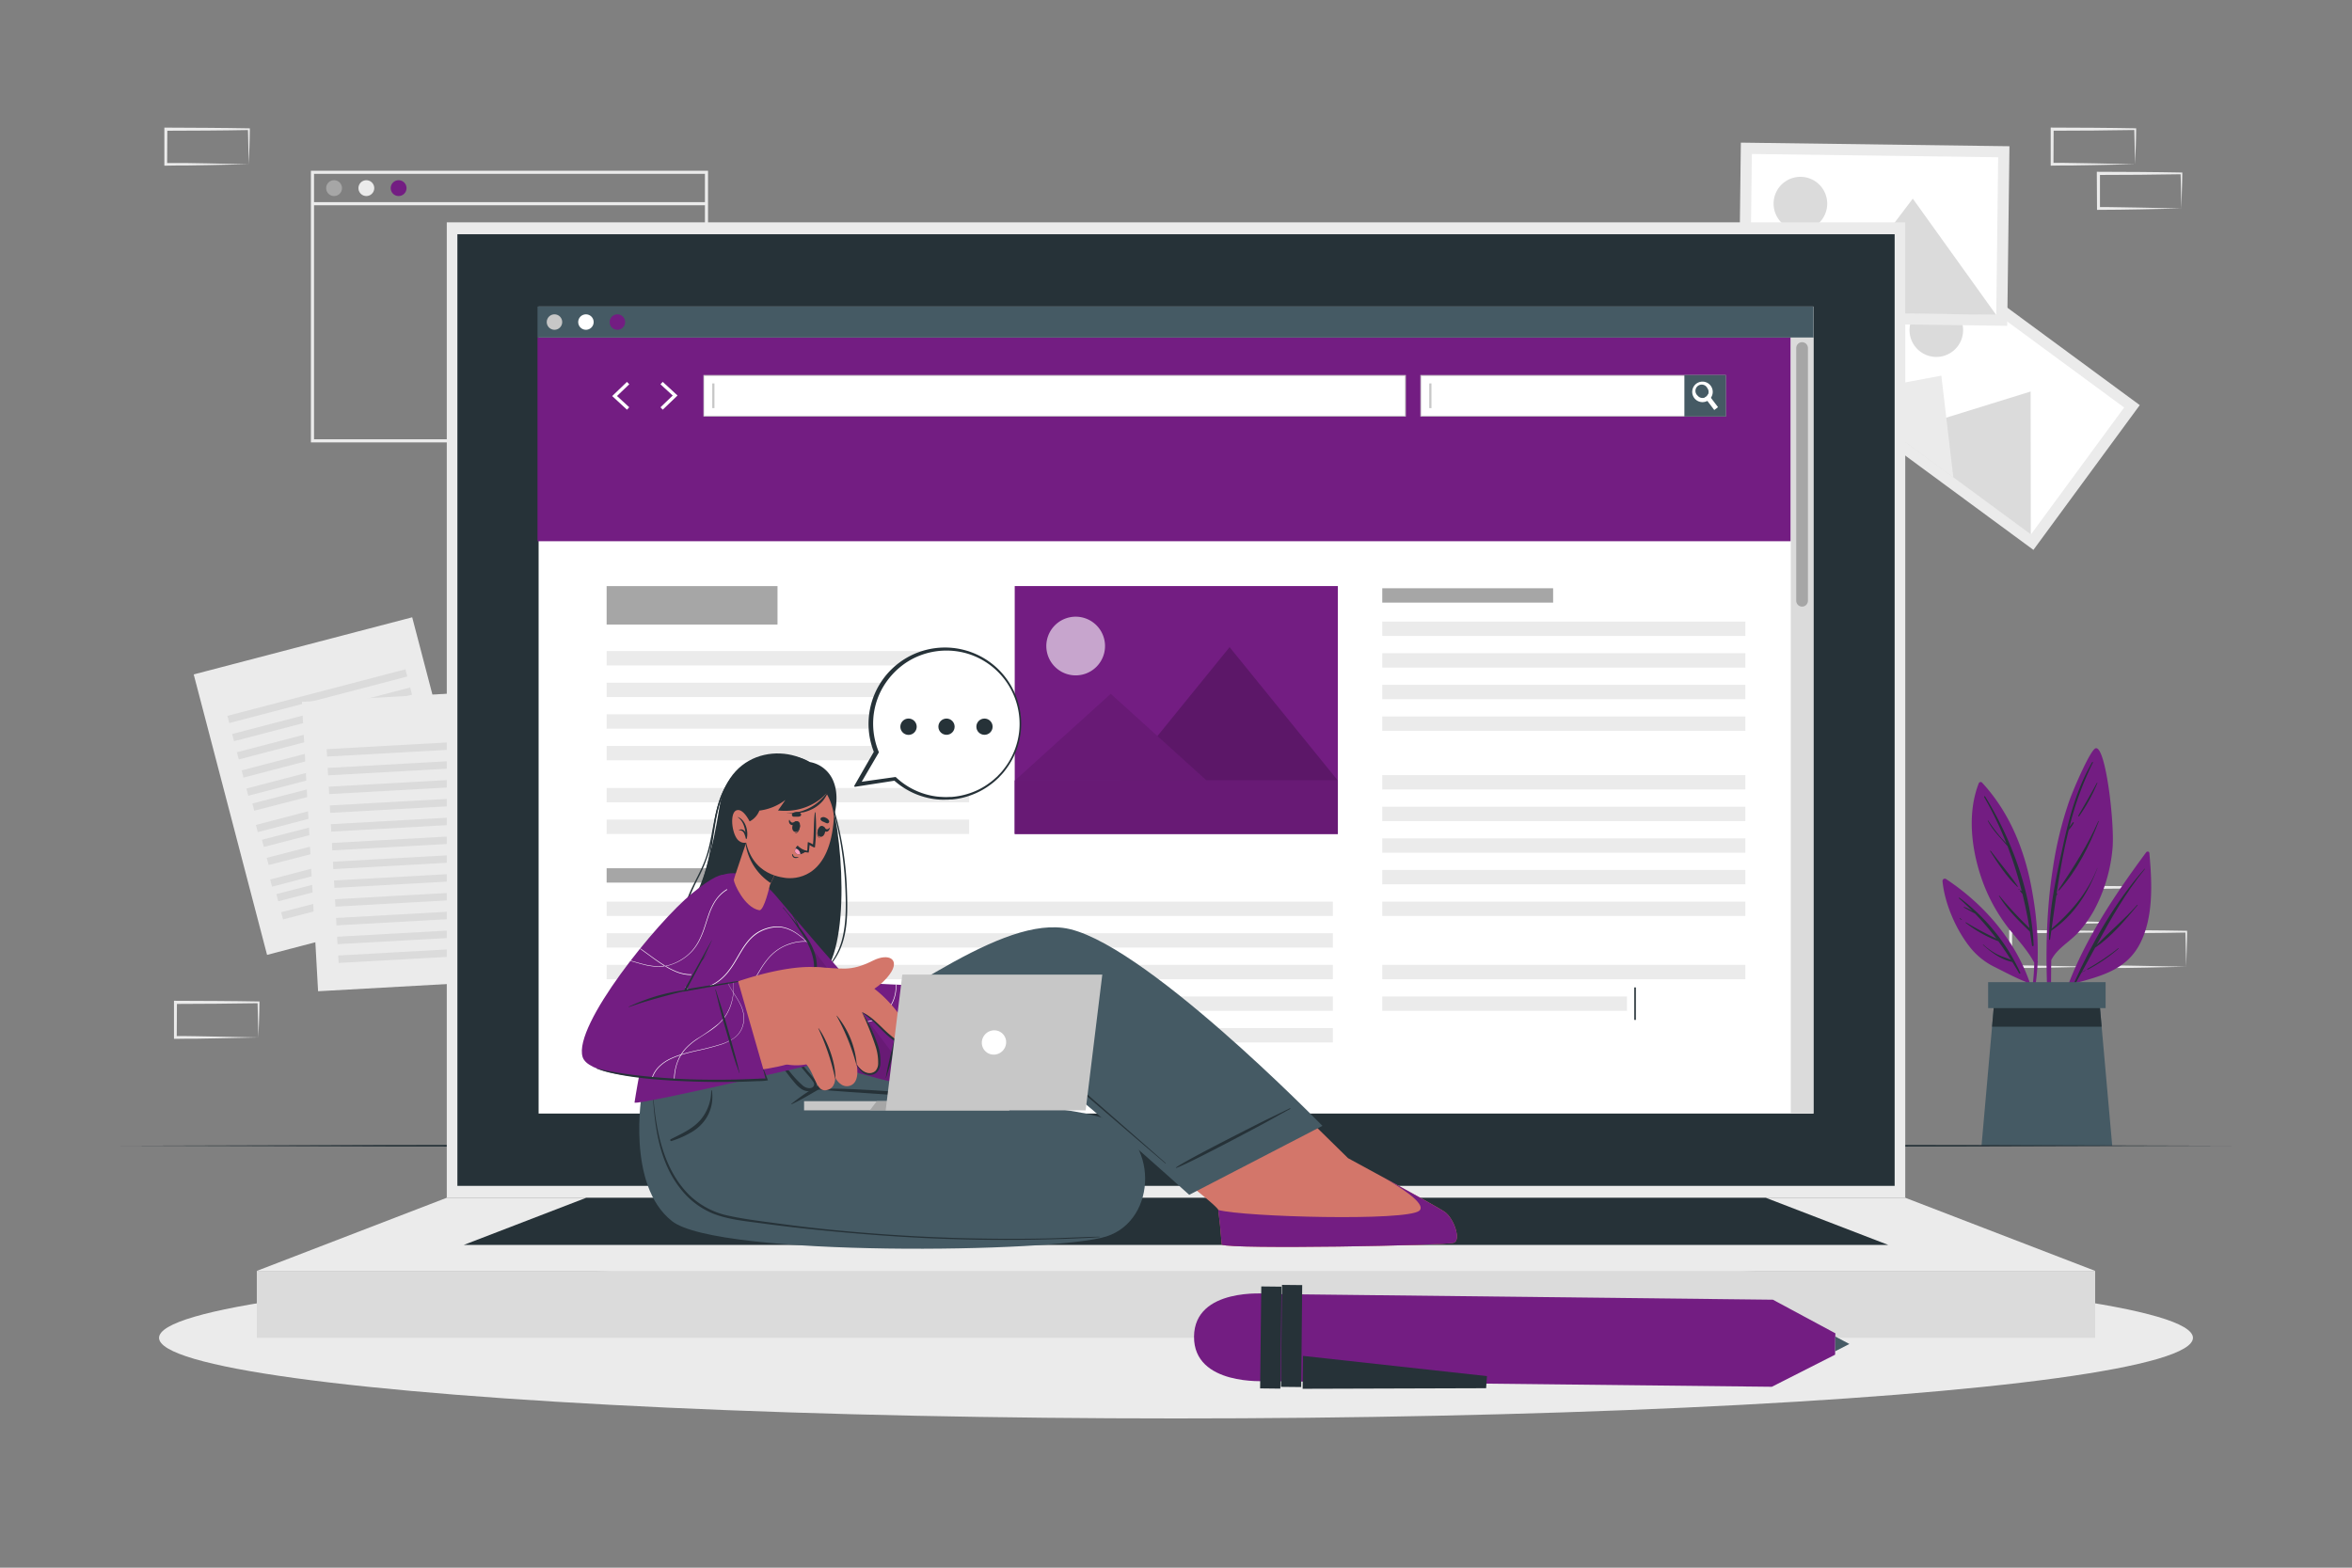 <svg xmlns="http://www.w3.org/2000/svg" viewBox="0 0 750 500"><rect x="0" y="0" width="750" height="500" fill="#808080" stroke="none"/><g id="freepik--background-complete--inject-17"><path d="M225.78,141.09H99.14V54.45H225.78Zm-125.64-1H224.78V55.45H100.14Z" style="fill:#ebebeb"></path><path d="M109.05,60a2.52,2.52,0,1,1-2.52-2.52A2.52,2.52,0,0,1,109.05,60Z" style="fill:#a6a6a6"></path><path d="M119.34,60a2.52,2.52,0,1,1-2.52-2.52A2.52,2.52,0,0,1,119.34,60Z" style="fill:#ebebeb"></path><path d="M129.63,60a2.52,2.52,0,1,1-2.52-2.52A2.52,2.52,0,0,1,129.63,60Z" style="fill:#731D82"></path><rect x="99.64" y="64.47" width="125.64" height="1" style="fill:#ebebeb"></rect><path d="M682.37,294.22l-13.12.28-6.66.11c-2.23.05-4.47,0-6.7.06h-.44v-.45L655.39,283v-.5h.5l13.24.06c4.42,0,8.83.11,13.24.16h.28V283c0,1.9-.08,3.79-.13,5.66Zm0,0-.14-5.65c-.05-1.86-.11-3.7-.13-5.54l.27.28c-4.41.05-8.82.16-13.24.16l-13.24.06.5-.5,0,11.19-.45-.44c2.18,0,4.36,0,6.55.05L669,294Z" style="fill:#ebebeb"></path><path d="M667.6,308.33l-13.12.28-6.67.11c-2.22,0-4.46,0-6.69.06h-.44v-.45l0-11.19v-.5h.5l13.24.07c4.41,0,8.83.11,13.24.16h.28v.27c0,1.9-.08,3.79-.13,5.66Zm0,0-.14-5.65c-.05-1.86-.11-3.7-.13-5.54l.27.28c-4.41.05-8.83.16-13.24.16l-13.24.06.5-.5,0,11.19-.45-.44c2.18,0,4.36,0,6.55.05l6.57.12Z" style="fill:#ebebeb"></path><path d="M697.14,308.33l-13.12.28-6.66.11c-2.23,0-4.47,0-6.7.06h-.44v-.45l-.06-11.19v-.5h.5l13.24.07c4.42,0,8.83.11,13.24.16h.28v.27c0,1.9-.09,3.79-.13,5.66Zm0,0-.14-5.65c0-1.86-.11-3.7-.13-5.54l.27.28c-4.41.05-8.82.16-13.24.16l-13.24.06.5-.5,0,11.19-.45-.44c2.19,0,4.36,0,6.55.05l6.58.12Z" style="fill:#ebebeb"></path><path d="M324.79,161.07l-13.12.28-6.66.11c-2.23,0-4.47,0-6.7,0h-.44v-.45l-.06-11.19v-.5h.5l13.24.06c4.42,0,8.83.11,13.24.16h.28v.27c0,1.9-.09,3.78-.14,5.65Zm0,0-.14-5.66c0-1.86-.11-3.7-.13-5.53l.27.27c-4.41,0-8.82.16-13.24.16l-13.24.07.5-.5-.05,11.19-.45-.45c2.18,0,4.36,0,6.55.06l6.58.11Z" style="fill:#ebebeb"></path><path d="M310,175.18l-13.12.28-6.67.11c-2.22,0-4.46,0-6.69.05h-.44v-.45L283,164v-.5h.5l13.24.06c4.41,0,8.83.11,13.24.16h.28V164c0,1.9-.08,3.78-.13,5.65Zm0,0-.14-5.66c-.05-1.86-.11-3.7-.13-5.53l.27.27c-4.41.05-8.83.16-13.24.16l-13.24.07.5-.5L284,175.18l-.45-.45c2.18,0,4.36,0,6.55.06l6.57.11Z" style="fill:#ebebeb"></path><path d="M339.56,175.18l-13.12.28-6.66.11c-2.23,0-4.46,0-6.7.05h-.44v-.45L312.58,164v-.5h.5l13.24.06c4.42,0,8.83.11,13.24.16h.28V164c0,1.9-.09,3.78-.13,5.65Zm0,0-.14-5.66c0-1.86-.11-3.7-.13-5.53l.27.27c-4.41.05-8.82.16-13.24.16l-13.24.07.5-.5-.05,11.19-.45-.45c2.19,0,4.36,0,6.55.06l6.58.11Z" style="fill:#ebebeb"></path><path d="M82.4,330.89l-13.12.27-6.67.12c-2.22,0-4.46,0-6.69.05h-.44v-.44l0-11.19v-.51h.5l13.24.06c4.41,0,8.83.11,13.24.16h.28v.27c0,1.89-.08,3.78-.13,5.65Zm0,0-.14-5.66c-.05-1.86-.11-3.7-.13-5.53l.27.27c-4.41,0-8.83.16-13.24.16l-13.24.07.5-.5-.06,11.19-.44-.45c2.18,0,4.36,0,6.54.05l6.58.12Z" style="fill:#ebebeb"></path><path d="M547.86,161.06l-13.12.28-6.66.11c-2.23.05-4.47,0-6.7.05h-.44v-.45l-.06-11.19v-.5h.5l13.24.06c4.42,0,8.83.12,13.24.17h.28v.27c0,1.9-.08,3.79-.13,5.65Zm0,0-.14-5.65c-.05-1.87-.11-3.71-.13-5.54l.27.27c-4.41.05-8.82.16-13.24.17l-13.24.06.5-.5,0,11.19-.45-.45c2.18,0,4.36,0,6.55.06l6.58.11Z" style="fill:#ebebeb"></path><path d="M680.84,52.38l-13.12.28-6.67.11c-2.22,0-4.46,0-6.69.06h-.44v-.45l0-11.19v-.5h.5l13.24.06c4.41,0,8.83.12,13.24.17h.28v.27c0,1.9-.08,3.79-.13,5.65Zm0,0-.14-5.65c-.05-1.87-.11-3.71-.13-5.54l.27.27c-4.41,0-8.83.16-13.24.17l-13.24.06.5-.5-.05,11.19-.45-.45c2.18,0,4.36,0,6.55.06l6.57.11Z" style="fill:#ebebeb"></path><path d="M695.61,66.49l-13.12.28-6.66.11c-2.23.05-4.47,0-6.7.05h-.44v-.45l-.06-11.19v-.5h.5l13.24.06c4.42,0,8.83.12,13.24.17h.28v.27c0,1.9-.09,3.79-.14,5.65Zm0,0-.14-5.65c0-1.87-.11-3.71-.13-5.54l.27.27c-4.41,0-8.82.16-13.24.17l-13.24.06.5-.5,0,11.19-.45-.45c2.18,0,4.36,0,6.55.06l6.58.11Z" style="fill:#ebebeb"></path><path d="M79.34,52.39l-13.13.28-6.66.11c-2.22,0-4.46,0-6.69.06h-.45v-.45l0-11.19v-.5h.51l13.24.07c4.41,0,8.82.11,13.24.16h.27v.27c0,1.9-.09,3.79-.13,5.66Zm0,0-.15-5.65c0-1.87-.11-3.71-.13-5.54l.28.27c-4.42.06-8.83.16-13.24.17l-13.24.06.5-.5L53.3,52.39,52.86,52c2.18,0,4.35,0,6.54,0l6.58.11Z" style="fill:#ebebeb"></path><polygon points="154.84 286.32 85.16 304.55 61.77 215.1 113.5 201.57 131.44 196.88 135.9 213.92 154.84 286.32" style="fill:#ebebeb"></polygon><rect x="71.83" y="220.87" width="58.67" height="2.37" transform="translate(255.23 411.29) rotate(165.35)" style="fill:#dbdbdb"></rect><rect x="73.35" y="226.67" width="58.67" height="2.37" transform="translate(259.68 422.31) rotate(165.35)" style="fill:#dbdbdb"></rect><rect x="74.87" y="232.46" width="58.67" height="2.37" transform="translate(264.13 433.34) rotate(165.35)" style="fill:#dbdbdb"></rect><rect x="76.38" y="238.26" width="58.67" height="2.37" transform="translate(268.57 444.36) rotate(165.35)" style="fill:#dbdbdb"></rect><rect x="77.9" y="244.06" width="58.67" height="2.37" transform="translate(273.02 455.38) rotate(165.35)" style="fill:#dbdbdb"></rect><rect x="79.41" y="249.86" width="58.67" height="2.37" transform="matrix(-0.97, 0.25, -0.25, -0.97, 277.47, 466.41)" style="fill:#dbdbdb"></rect><rect x="80.93" y="255.65" width="58.67" height="2.37" transform="translate(281.92 477.43) rotate(165.35)" style="fill:#dbdbdb"></rect><rect x="82.45" y="261.45" width="58.67" height="2.37" transform="matrix(-0.97, 0.25, -0.25, -0.97, 286.37, 488.45)" style="fill:#dbdbdb"></rect><rect x="83.96" y="267.25" width="58.67" height="2.37" transform="matrix(-0.97, 0.25, -0.25, -0.97, 290.82, 499.47)" style="fill:#dbdbdb"></rect><rect x="85.48" y="273.04" width="58.67" height="2.37" transform="translate(295.27 510.5) rotate(165.35)" style="fill:#dbdbdb"></rect><rect x="86.99" y="278.84" width="58.67" height="2.37" transform="matrix(-0.97, 0.25, -0.25, -0.97, 299.72, 521.52)" style="fill:#dbdbdb"></rect><rect x="88.51" y="284.64" width="58.67" height="2.37" transform="matrix(-0.97, 0.25, -0.25, -0.97, 304.17, 532.54)" style="fill:#dbdbdb"></rect><polygon points="173.34 312.13 101.43 316.15 96.27 223.84 149.66 220.86 169.16 237.41 173.34 312.13" style="fill:#ebebeb"></polygon><polygon points="149.66 220.86 169.16 237.41 150.64 238.45 149.66 220.86" style="fill:#dbdbdb"></polygon><rect x="104.18" y="237.82" width="40.04" height="2.37" transform="translate(261.57 470.7) rotate(176.8)" style="fill:#dbdbdb"></rect><rect x="104.52" y="243.8" width="40.04" height="2.37" transform="translate(262.57 482.64) rotate(176.8)" style="fill:#dbdbdb"></rect><rect x="104.85" y="249.79" width="40.04" height="2.37" transform="translate(263.57 494.58) rotate(176.8)" style="fill:#dbdbdb"></rect><rect x="105.17" y="255.25" width="58.67" height="2.37" transform="translate(283.13 504.96) rotate(176.8)" style="fill:#dbdbdb"></rect><rect x="105.51" y="261.23" width="58.67" height="2.37" transform="translate(284.14 516.89) rotate(176.8)" style="fill:#dbdbdb"></rect><rect x="105.84" y="267.21" width="58.67" height="2.37" transform="translate(285.14 528.83) rotate(176.8)" style="fill:#dbdbdb"></rect><rect x="106.18" y="273.2" width="58.67" height="2.37" transform="translate(286.14 540.77) rotate(176.8)" style="fill:#dbdbdb"></rect><rect x="106.51" y="279.18" width="58.67" height="2.37" transform="translate(287.14 552.71) rotate(176.8)" style="fill:#dbdbdb"></rect><rect x="106.85" y="285.16" width="58.67" height="2.37" transform="translate(288.15 564.64) rotate(176.8)" style="fill:#dbdbdb"></rect><rect x="107.18" y="291.15" width="58.67" height="2.37" transform="translate(289.15 576.58) rotate(176.8)" style="fill:#dbdbdb"></rect><rect x="107.52" y="297.13" width="58.67" height="2.37" transform="translate(290.15 588.52) rotate(176.8)" style="fill:#dbdbdb"></rect><rect x="107.85" y="303.11" width="58.67" height="2.37" transform="translate(291.16 600.46) rotate(176.8)" style="fill:#dbdbdb"></rect><polygon points="579.43 124.61 648.41 175.38 682.32 129.21 613.34 78.44 579.43 124.61" style="fill:#ebebeb"></polygon><polygon points="584.4 123.84 647.66 170.4 677.34 129.97 614.08 83.42 584.4 123.84" style="fill:#fff"></polygon><path d="M610.57,100.24a8.54,8.54,0,1,0,11.94-1.82A8.55,8.55,0,0,0,610.57,100.24Z" style="fill:#dbdbdb"></path><polygon points="604 138.36 647.57 170.44 647.52 124.87 604 138.36" style="fill:#dbdbdb"></polygon><polygon points="586.91 125.81 622.88 152.28 619.05 119.81 586.91 125.81" style="fill:#ebebeb"></polygon><polygon points="554.42 102.77 640.06 103.92 640.77 46.64 555.12 45.49 554.42 102.77" style="fill:#ebebeb"></polygon><polygon points="558.02 99.25 636.56 100.31 637.17 50.16 558.63 49.11 558.02 99.25" style="fill:#fff"></polygon><path d="M565.56,64.84a8.55,8.55,0,1,0,8.66-8.44A8.55,8.55,0,0,0,565.56,64.84Z" style="fill:#dbdbdb"></path><polygon points="582.4 99.66 636.5 100.39 609.95 63.36 582.4 99.66" style="fill:#dbdbdb"></polygon><polygon points="561.2 99.39 605.86 99.99 583.85 75.82 561.2 99.39" style="fill:#ebebeb"></polygon></g><g id="freepik--Plant--inject-17"><path d="M684.38,271.82C671.59,289.15,658.25,309.26,655,331c0,.33.49.44.56.11a130.3,130.3,0,0,1,5.66-17.39c8.41-2.32,16.67-4.22,21.08-12.57,4.51-8.58,3.94-19.77,3.08-29.12C685.32,271.51,684.64,271.49,684.38,271.82Z" style="fill:#731D82"></path><path d="M661.35,313.53c5.74-12.89,13.12-25.84,22.5-36.45.06-.07.16,0,.1.1-6.14,7.56-10.8,15.78-15.36,24.15,4.24-4.3,8.88-8.15,12.89-12.71.08-.09.21,0,.13.13-4,4.78-8.33,10-13.52,13.51-1.4,2.57-2.8,5.15-4.22,7.72.34-.19.7-.36,1.06-.54.07,0,.12.06.06.09-.4.2-.79.41-1.2.59-.67,1.22-1.34,2.44-2,3.65C661.6,314,661.23,313.81,661.35,313.53Z" style="fill:#263238"></path><path d="M665.62,309a74.21,74.21,0,0,0,9.82-6.55c.09-.07.21,0,.12.12a52.34,52.34,0,0,1-9.8,6.68A.14.14,0,0,1,665.62,309Z" style="fill:#263238"></path><path d="M653.52,327.75a.24.24,0,0,0,.47,0c.06-7.15,0-14.34.11-21.53,1.83-3.7,5.77-5.75,8.5-8.71a38,38,0,0,0,5.11-7.11,51.16,51.16,0,0,0,5.92-19.74c.75-7.65-2.15-32.91-5.38-32-1.67.45-7.09,13-8.52,17.1a118.76,118.76,0,0,0-5.09,21C652,293.52,652.24,310.81,653.52,327.75Z" style="fill:#731D82"></path><path d="M653.47,296.89l0,0c.39-9.06,2.43-18.2,4.34-27,2.06-9.46,4.46-18.37,9.33-26.81a.14.14,0,0,1,.24.14,99.52,99.52,0,0,0-7.49,20.58c.32-.51.72-1,1.06-1.48.13-.19.45,0,.31.19a12.86,12.86,0,0,1-1.52,2.15s0,0-.06,0c-1.68,6.76-2.88,13.67-3.91,20.57.08-.08.15-.18.23-.26s.14,0,.11.08c-.13.23-.28.45-.41.68-.52,3.5-1,7-1.49,10.46,6.24-5.33,11.56-11.61,14.57-19.35,0,0,.07,0,.05,0-2.94,8-7.58,15.16-14.72,20l-.39,2.8c0,.19-.34.14-.33,0,0-.83,0-1.66.07-2.48A.19.19,0,0,1,653.47,296.89Z" style="fill:#263238"></path><path d="M656.4,283.77c4.77-7.11,9.22-14,12.71-21.88,0-.09.19,0,.15.06-2.94,7.81-7,15.73-12.62,22C656.53,284.08,656.31,283.91,656.4,283.77Z" style="fill:#263238"></path><path d="M662.74,260.13c2-3.49,4-6.89,5.91-10.45.05-.1.19,0,.15.08A54.24,54.24,0,0,1,663,260.31C662.91,260.49,662.62,260.33,662.74,260.13Z" style="fill:#263238"></path><path d="M662,261.65a0,0,0,0,1,0,.06A0,0,0,1,1,662,261.65Z" style="fill:#263238"></path><path d="M648.68,307.06a73.4,73.4,0,0,1-1.68,14.1c.08.51.15,1,.23,1.54A67.59,67.59,0,0,0,649.75,307a.5.5,0,0,0,0-.49h0a104.34,104.34,0,0,0-1.58-21.3C646,272,641.13,259.42,632,249.57a.65.65,0,0,0-1,.21c-3.7,9.41-2.41,20.63.74,30A54.54,54.54,0,0,0,639,294.06C642.11,298.49,646.12,302.23,648.68,307.06Z" style="fill:#731D82"></path><path d="M633,254c8.7,14.11,14.74,30.83,15.48,47.5,0,.29-.48.37-.52.07-.21-1.5-.44-3-.68-4.46h0c-3.6-3.44-7.29-7.07-9.86-11.38a.08.08,0,0,1,.12-.09A121.17,121.17,0,0,0,647.15,296q-.93-5.52-2.23-10.88c-.24-.27-.46-.54-.69-.81s.1-.43.26-.26l.21.23a127.61,127.61,0,0,0-4.55-14.42c-2.21-2.64-4.68-4.92-6.3-8.1a.07.07,0,0,1,.12-.07,65.2,65.2,0,0,0,4,5.33c.58.68,1.23,1.3,1.83,2a109.89,109.89,0,0,0-7.11-14.83A.19.19,0,0,1,633,254Z" style="fill:#263238"></path><path d="M634.8,271.37c2.81,3.78,6,7.39,8.62,11.3.08.11-.08.23-.18.14-3.35-3.15-6.19-7.45-8.63-11.33C634.54,271.36,634.72,271.26,634.8,271.37Z" style="fill:#263238"></path><path d="M643.82,283.54l.12.12c.08.09-.05.22-.13.13l-.12-.12A.09.09,0,0,1,643.82,283.54Z" style="fill:#263238"></path><path d="M619.43,281.09c.69,7.26,4.51,15.93,9.17,21.52a22.78,22.78,0,0,0,7.44,5.8c3.22,1.6,6.59,3.43,9.92,4.74a65.48,65.48,0,0,1,3.52,12.48c.11-.36.21-.74.32-1.1-2.14-18.38-14-34.08-29.24-44.16A.73.73,0,0,0,619.43,281.09Z" style="fill:#731D82"></path><path d="M624.68,286.52c-.11-.1,0-.29.16-.2a62.21,62.21,0,0,1,19.38,23.88c.11.25-.24.47-.38.22-.71-1.24-1.43-2.44-2.16-3.62h0c-3.47-.66-6.76-3.1-9.34-5.42-.07-.06,0-.16.1-.1a21.35,21.35,0,0,0,4.4,3.08c1.41.72,2.93,1.17,4.41,1.75-1.29-2-2.63-4-4-5.9a40.54,40.54,0,0,1-10.43-5.86c-.1-.08,0-.24.1-.17a105,105,0,0,0,9.69,5.18,85.81,85.81,0,0,0-6.84-8c-1.18-.62-2.38-1.25-3.52-1.92a.09.09,0,0,1,.07-.17,12.71,12.71,0,0,1,2.7,1.32C627.61,289.22,626.2,287.85,624.68,286.52Z" style="fill:#263238"></path><path d="M625,292.86a6.27,6.27,0,0,1,.59.42c.06.05,0,.12-.07.1a4,4,0,0,1-.61-.35C624.8,293,624.9,292.8,625,292.86Z" style="fill:#263238"></path><polygon points="673.54 365.43 631.86 365.43 635.22 327.47 635.96 319.1 669.43 319.1 670.17 327.47 673.54 365.43" style="fill:#455a64"></polygon><polygon points="670.17 327.47 635.22 327.47 635.96 319.1 669.43 319.1 670.17 327.47" style="fill:#263238"></polygon><rect x="633.97" y="313.25" width="37.46" height="8.28" style="fill:#455a64"></rect></g><g id="freepik--Floor--inject-17"><polygon points="38.31 365.43 122.49 365.18 206.66 365.1 375 364.93 543.34 365.1 627.51 365.18 711.68 365.43 627.51 365.67 543.34 365.76 375 365.93 206.66 365.76 122.49 365.67 38.31 365.43" style="fill:#263238"></polygon></g><g id="freepik--Shadow--inject-17"><ellipse cx="375" cy="426.69" rx="324.28" ry="25.71" style="fill:#ebebeb"></ellipse></g><g id="freepik--Device--inject-17"><rect x="142.47" y="70.91" width="465.07" height="311.1" style="fill:#ebebeb"></rect><rect x="145.85" y="74.71" width="458.31" height="303.51" style="fill:#263238"></rect><rect x="81.89" y="405.34" width="586.21" height="21.35" style="fill:#dbdbdb"></rect><polygon points="81.89 405.34 142.47 382.01 607.53 382.01 668.11 405.34 81.89 405.34" style="fill:#ebebeb"></polygon><polygon points="147.88 397.06 186.96 382.01 563.04 382.01 602.13 397.06 147.88 397.06" style="fill:#263238"></polygon><rect x="171.75" y="97.77" width="406.51" height="257.39" style="fill:#fff"></rect><rect x="171.4" y="107.67" width="399.64" height="64.95" style="fill:#731D82"></rect><rect x="171.4" y="97.77" width="406.85" height="9.9" style="fill:#455a64"></rect><path d="M179.27,102.72a2.46,2.46,0,1,1-2.45-2.46A2.45,2.45,0,0,1,179.27,102.72Z" style="fill:#c7c7c7"></path><path d="M189.3,102.72a2.46,2.46,0,1,1-2.45-2.46A2.45,2.45,0,0,1,189.3,102.72Z" style="fill:#fff"></path><path d="M199.33,102.72a2.46,2.46,0,1,1-2.45-2.46A2.45,2.45,0,0,1,199.33,102.72Z" style="fill:#731D82"></path><rect x="571.04" y="107.67" width="7.22" height="247.48" style="fill:#dbdbdb"></rect><path d="M574.64,193.47h0a1.86,1.86,0,0,1-1.86-1.86V111a1.86,1.86,0,0,1,1.86-1.86h0a1.87,1.87,0,0,1,1.87,1.86v80.63A1.87,1.87,0,0,1,574.64,193.47Z" style="fill:#a6a6a6"></path><rect x="453.05" y="119.75" width="97.16" height="12.97" style="fill:#fff"></rect><path d="M550.34,132.85H452.92V119.61h97.42Zm-97.16-.27h96.9v-12.7h-96.9Z" style="fill:#c7c7c7"></path><rect x="537.11" y="119.61" width="13.24" height="13.24" style="fill:#455a64"></rect><path d="M547.84,129.86l-1.2.91-2.22-2.93-.81-1.07a1.75,1.75,0,0,0,.46-.26,2.07,2.07,0,0,0,.62-.8l.86,1.14Z" style="fill:#fff"></path><path d="M545.48,123a3.27,3.27,0,1,0-1.06,4.87,2.66,2.66,0,0,0,.45-.29,3.21,3.21,0,0,0,.68-.7A3.27,3.27,0,0,0,545.48,123Zm-1.41,3.54a1.75,1.75,0,0,1-.46.26,2,2,0,0,1-2.28-.62,2,2,0,1,1,3.11-2.38,2,2,0,0,1,.25,1.94A2.07,2.07,0,0,1,544.07,126.51Z" style="fill:#fff"></path><rect x="455.76" y="122.29" width="0.7" height="7.87" style="fill:#c7c7c7"></rect><rect x="224.41" y="119.75" width="223.77" height="12.97" style="fill:#fff"></rect><path d="M448.31,132.85h-224V119.61h224Zm-223.77-.27H448v-12.7H224.54Z" style="fill:#c7c7c7"></path><rect x="227.12" y="122.29" width="0.7" height="7.87" style="fill:#c7c7c7"></rect><polygon points="199.93 130.67 195.21 126.32 199.92 121.8 200.66 122.56 196.75 126.3 200.65 129.89 199.93 130.67" style="fill:#fff"></polygon><polygon points="211.33 121.79 216.05 126.14 211.34 130.66 210.61 129.9 214.51 126.15 210.61 122.57 211.33 121.79" style="fill:#fff"></polygon><rect x="323.57" y="186.93" width="103.04" height="79.06" transform="translate(750.18 452.91) rotate(180)" style="fill:#731D82"></rect><path d="M333.83,204.22a9.36,9.36,0,1,0,7.34-7.35A9.36,9.36,0,0,0,333.83,204.22Z" style="fill:#fff;opacity:0.6"></path><polygon points="357.56 248.95 426.61 248.95 392.09 206.4 357.56 248.95" style="fill:#731D82"></polygon><polygon points="357.56 248.95 426.61 248.95 392.09 206.4 357.56 248.95" style="opacity:0.2"></polygon><polygon points="323.57 248.99 384.8 248.99 354.19 221.28 323.57 248.99" style="fill:#731D82"></polygon><polygon points="323.57 248.99 384.8 248.99 354.19 221.28 323.57 248.99" style="opacity:0.1"></polygon><rect x="323.57" y="248.95" width="103.04" height="17.03" style="fill:#731D82"></rect><rect x="323.57" y="248.95" width="103.04" height="17.03" style="opacity:0.1"></rect><rect x="193.44" y="276.92" width="54.49" height="4.58" style="fill:#a6a6a6"></rect><rect x="193.44" y="287.56" width="231.58" height="4.58" style="fill:#ebebeb"></rect><rect x="193.44" y="297.64" width="231.58" height="4.58" style="fill:#ebebeb"></rect><rect x="193.44" y="307.73" width="231.58" height="4.58" style="fill:#ebebeb"></rect><rect x="193.44" y="317.82" width="231.58" height="4.58" style="fill:#ebebeb"></rect><rect x="193.44" y="327.9" width="231.58" height="4.58" style="fill:#ebebeb"></rect><rect x="440.77" y="187.62" width="54.49" height="4.58" style="fill:#a6a6a6"></rect><rect x="440.77" y="198.25" width="115.79" height="4.58" style="fill:#ebebeb"></rect><rect x="440.77" y="208.34" width="115.79" height="4.58" style="fill:#ebebeb"></rect><rect x="440.77" y="218.42" width="115.79" height="4.58" style="fill:#ebebeb"></rect><rect x="440.77" y="228.51" width="115.79" height="4.58" style="fill:#ebebeb"></rect><rect x="440.77" y="247.21" width="115.79" height="4.58" style="fill:#ebebeb"></rect><rect x="440.77" y="257.3" width="115.79" height="4.58" style="fill:#ebebeb"></rect><rect x="440.77" y="267.39" width="115.79" height="4.58" style="fill:#ebebeb"></rect><rect x="440.77" y="277.47" width="115.79" height="4.58" style="fill:#ebebeb"></rect><rect x="440.77" y="287.56" width="115.79" height="4.58" style="fill:#ebebeb"></rect><rect x="440.77" y="307.73" width="115.79" height="4.58" style="fill:#ebebeb"></rect><rect x="440.77" y="317.82" width="78.04" height="4.58" style="fill:#ebebeb"></rect><rect x="521.14" y="314.93" width="0.5" height="10.36" style="fill:#263238"></rect><rect x="193.44" y="186.93" width="54.49" height="12.26" style="fill:#a6a6a6"></rect><rect x="193.44" y="207.65" width="115.61" height="4.58" style="fill:#ebebeb"></rect><rect x="193.44" y="217.74" width="115.61" height="4.58" style="fill:#ebebeb"></rect><rect x="193.44" y="227.82" width="115.61" height="4.58" style="fill:#ebebeb"></rect><rect x="193.44" y="237.91" width="115.61" height="4.58" style="fill:#ebebeb"></rect><rect x="193.44" y="251.32" width="115.61" height="4.58" style="fill:#ebebeb"></rect><rect x="193.44" y="261.41" width="115.61" height="4.58" style="fill:#ebebeb"></rect></g><g id="freepik--Pen--inject-17"><path d="M403.61,440.47s-23,1.61-22.86-14.18,23.17-13.67,23.17-13.67Z" style="fill:#731D82"></path><path d="M585.26,425.15l-.08,6.91L565,442.3v0l0,0-91-1-58.58-.66-6.45-.07h-.68l-4.78,0h-.82l.32-27.86h.92l4.67.05h.68l6.45.07,149.61,1.7v0h0l19.89,10.7Z" style="fill:#731D82"></path><polygon points="589.72 428.65 585.2 430.98 585.19 430.98 585.25 426.28 587.96 427.71 589.72 428.65" style="fill:#455a64"></polygon><rect x="388.95" y="423.34" width="32.52" height="6.45" transform="translate(-25.9 826.94) rotate(-89.35)" style="fill:#263238"></rect><rect x="396.08" y="423.42" width="32.52" height="6.45" transform="matrix(0.01, -1, 1, 0.01, -18.91, 834.17)" style="fill:#263238"></rect><polygon points="415.38 442.94 415.5 432.45 474.16 438.9 473.89 442.76 415.38 442.94" style="fill:#263238"></polygon></g><g id="freepik--Character--inject-17"><path d="M261.64,246.25c5.67,6.88,10.17,45.89,3,61.12s-38,18.45-44.65-1.15c-3.49-10.2,5.3-21.6,9.39-48.61C232.41,237.48,253.71,236.65,261.64,246.25Z" style="fill:#263238"></path><path d="M258.2,313a21.31,21.31,0,0,0,10.18-12.85c1.63-5.86,1.4-12.36,1.11-18.38a112.11,112.11,0,0,0-7.75-35.3s.05-.08.07,0a103.93,103.93,0,0,1,8.26,37.34c.21,6.09.37,12.86-2,18.59a21.5,21.5,0,0,1-9.83,10.73C258.2,313.13,258.14,313,258.2,313Z" style="fill:#263238"></path><path d="M220.42,283.62c1.74-3.7,3.81-7.23,5-11.16s1.7-7.75,2.51-11.64c1.23-6,3.35-12,8.38-15.83,0,0,0,0,0,0-5.13,4.1-6.91,10.52-8.11,16.7-.66,3.38-1.17,6.8-2.12,10.11a50.6,50.6,0,0,1-3.6,8.6c-3.33,6.62-5.93,13.44-4.41,21a19.82,19.82,0,0,0,11.16,14.23c.18.08.05.4-.13.33a19.65,19.65,0,0,1-10.88-12.24C216.11,297,217.47,289.89,220.42,283.62Z" style="fill:#263238"></path><path d="M222.63,283.93a51.74,51.74,0,0,0,3.46-10.85c.67-3.57,1-7.18,1.62-10.76,1-6.12,2.92-12.41,7.77-16.69.06,0,.15,0,.09.09-4.57,4.51-6.44,10.58-7.44,16.71-1.08,6.61-1.62,13.13-4.13,19.42-2.44,6.11-5.84,12.25-5.5,19s4.83,11.76,10.33,15.18a.12.12,0,0,1-.12.2c-4.86-2.79-9.09-7.22-10.32-12.74C216.88,296.7,220,290.06,222.63,283.93Z" style="fill:#263238"></path><path d="M463.61,396.35c-2.37.91-71.21,2.17-73.91.63-.29-.18-.21-3.22-1.22-11.08-.05-.37-1.62-1.83-4.08-3.89-9.2-7.71-30.84-24-30.84-24l34.36-29.85,33.29,32.73,8.66,8.5s28.13,15.19,30.92,17.2S466,395.44,463.61,396.35Z" style="fill:#d3766a"></path><path d="M463.61,396.35c-2.36.92-71.22,2.16-73.91.63-.3-.18-.21-3.22-1.22-11.07,8.45,2.25,60.16,3.63,64.11.23,2.64-2.27-7.54-8.39-11.71-10.74,8.22,4.48,18.3,10.05,19.91,11.21C463.55,388.62,466,395.44,463.61,396.35Z" style="fill:#731D82"></path><path d="M421.69,359.08l-42.47,22s-44.24-40-48.3-40.35S267.35,380.83,237.38,381c-31,.13-32.61-32.39-32.61-32.39l45.28-10.4c32.63-16.08,66.63-45,88.86-42.28C363.06,298.82,421.69,359.08,421.69,359.08Z" style="fill:#455a64"></path><path d="M411.31,353.47c-7.16,3.55-5.15,2.44-12.29,6.06-3.49,1.77-21,10.63-24,12.82a.08.08,0,0,0,.07.14c3.51-1.18,20.88-10.41,24.34-12.25,7.06-3.75,5-2.75,12-6.57A.11.11,0,0,0,411.31,353.47Z" style="fill:#263238"></path><path d="M371.7,370.94c-8.31-7.32-35.51-31.15-36.61-32a15,15,0,0,0-2.84-2.12,3,3,0,0,0-2.62.21c-1.25.58-2.49,1.23-3.73,1.84l-7.36,3.59c-9.52,4.64-19,9.41-28.57,13.9-9.22,4.32-15.8,8.38-25.43,11.71a145.06,145.06,0,0,1-29.54,7c-1.24.15-2.49.28-3.73.4a.07.07,0,0,0,0,.14,118.56,118.56,0,0,0,29.08-5.41c9.54-2.93,16-6.74,25.07-10.91,9.39-4.32,18.65-8.94,27.9-13.54,4.89-2.43,9.77-4.88,14.67-7.28,1.11-.55,2.69-1.73,4-1.14a6.42,6.42,0,0,1,1.46,1.08l1.63,1.35c2.11,1.75,35.45,30.47,36.54,31.3C371.67,371.12,371.78,371,371.7,370.94Z" style="fill:#263238"></path><path d="M204.69,348.57s-5.08,29.36,9.6,40.9,122.24,10.14,138.56,4.87,16.84-31.61-1-37.72c-17-5.8-89.16-8.62-90.94-9.33-.45-.18,6.4-4.29,6.37-4.54l-16.43-5Z" style="fill:#455a64"></path><path d="M227,347.83c0-.13-.21-.09-.21,0a14.53,14.53,0,0,1-3.4,9.33c-2.5,2.89-6.18,4.5-9.52,6.19-.32.16-.08.67.25.57a29.63,29.63,0,0,0,5.9-2.55,14.05,14.05,0,0,0,4.43-3.68A12.67,12.67,0,0,0,227,347.83Z" style="fill:#263238"></path><path d="M259.72,344.19c-.75-.95-1.56-1.86-2.34-2.78-1.84-2.19-3.68-4.39-5.61-6.5-.18-.2-.54.08-.37.3,1.29,1.7,2.67,3.34,4,5,.69.85,1.39,1.69,2.09,2.53a16.63,16.63,0,0,1,1.95,2.48c.5.94-.16,1.74-1.14,1.84a3.33,3.33,0,0,1-2.34-.86,31,31,0,0,1-4-4.26c-.77-.87-1.55-1.74-2.33-2.6s-1.73-1.78-2.56-2.7c-.06-.05-.16,0-.11.09.73,1,1.4,2,2.13,3s1.47,2,2.22,3,1.45,1.84,2.21,2.73a9.31,9.31,0,0,0,2.24,2c1.4.82,3.82,1,4.57-.8A2.56,2.56,0,0,0,259.72,344.19Z" style="fill:#263238"></path><path d="M350.62,394.43c-5.62.11-11.23.44-16.85.56s-11.15.15-16.73.09q-16.79-.15-33.56-1.3c-11.29-.78-23.46-1.91-34.68-3.46-5.36-.74-10.8-1.36-16.11-2.5a25.45,25.45,0,0,1-12.7-6.49c-7.26-7.05-10.09-17.4-11.25-27.3q-.23-2-.39-4a.07.07,0,1,0-.13,0c.65,10.14,2.23,20.72,8.61,28.88A25.31,25.31,0,0,0,227.22,387c5,2,10.6,2.48,15.9,3.2,11.26,1.53,23.48,2.71,34.81,3.59s22.82,1.43,34.24,1.6,22.87,0,34.28-.56q2.08-.09,4.17-.27A.07.07,0,0,0,350.62,394.43Z" style="fill:#263238"></path><path d="M315.19,351.27c-3.53-.52-7.06-1-10.62-1.39s-7.19-.7-10.79-1c-7.11-.61-14.25-1.15-21.38-1.48-4.06-.19-8.11-.21-12.16-.16-.13,0-.12.19,0,.2,7.13.64,14.27,1.09,21.42,1.57s14.25,1.1,21.36,1.78c4,.38,8.08.68,12.12,1C315.43,351.82,315.49,351.32,315.19,351.27Z" style="fill:#263238"></path><path d="M268.11,342.39a55.58,55.58,0,0,0-8.19,4.39,65.14,65.14,0,0,0-7.58,5.3c-.06.06,0,.14.09.11,2.78-1.29,5.45-2.89,8.1-4.43a76.84,76.84,0,0,0,7.75-5C268.45,342.64,268.35,342.3,268.11,342.39Z" style="fill:#263238"></path><path d="M237.73,289.91c5.45,18.51,15.75,40.48,19.78,43.91,5.1,4.32,37.51,10.86,39.11,10.93,4,.16,10.14-28.67,5.9-29-6.44-.53-29.73-.38-31.21-1.73s-12.08-13.16-23-26.51C240.76,278.25,234.35,278.42,237.73,289.91Z" style="fill:#d3766a"></path><path d="M293.37,343.42a87.06,87.06,0,0,0,11.54,4.1c3.13.7,12.19,2.49,13.31-.88.76-2.3-4.44-4-8.09-5.24-1.93-.67-4.36-2.49-3.88-3.73.84-2.17,5.8-.35,9.09,1.31,6.36,3.19,14.94,9.12,18.5,5.78,1.35-1.27-.43-3.31-3-5.27,4.06,2.21,8.36,4,9.91,2.63a2.07,2.07,0,0,0,.28-2.83,2.74,2.74,0,0,0,3-.65c1.19-1.41.46-3.34-1.06-5.27a1.49,1.49,0,0,0,1.11-.83c2.44-4.26-11.75-15.23-16.47-16.05a117.9,117.9,0,0,0-28.32-.94C294.18,320.18,293.36,343.41,293.37,343.42Z" style="fill:#d3766a"></path><path d="M312.76,329.57a23.34,23.34,0,0,1,9.36,3c3.62,2.09,6.09,4.63,9.17,7.16a.08.08,0,0,1-.1.13c-1.47-1.2-7.52-5.69-9.08-6.69a22.11,22.11,0,0,0-9.36-3.5A0,0,0,0,1,312.76,329.57Z" style="fill:#263238"></path><path d="M315,323.6a55.16,55.16,0,0,1,10.87,3c3.77,1.64,6.82,4.51,9.81,7.26,1.8,1.66,3.57,3.35,5.29,5.08.07.07,0,.2-.1.13q-4.57-4.28-9.38-8.27a29.3,29.3,0,0,0-10.08-5.52c-2.11-.66-4.26-1.16-6.42-1.66C314.91,323.65,314.92,323.59,315,323.6Z" style="fill:#263238"></path><path d="M318.5,318.28c3.55.5,6.64.93,9.85,2.62a49.89,49.89,0,0,1,10,7.58c1.63,1.54,3.21,3.14,4.77,4.76.06.07-.05.18-.11.12a116.18,116.18,0,0,0-11.33-9.93,22.85,22.85,0,0,0-6.21-3.52,41,41,0,0,0-6.93-1.61S318.49,318.27,318.5,318.28Z" style="fill:#263238"></path><path d="M297,314.52l-7.92,31.67s-27-6-32.19-10.9-15.77-31.42-19.2-44.36,3.21-13,9.8-5.13,23,27,23.84,27.37S297,314.52,297,314.52Z" style="fill:#731D82"></path><path d="M285.72,332.54c1-3.73,2-7.46,2.79-11.23.47-2.15.95-4.29,1.4-6.44,0-.08-.12-.12-.14,0-1.12,3.71-2.23,7.44-3.18,11.2s-1.92,7.48-2.81,11.23c-.51,2.14-.95,4.28-1.33,6.45,0,0,.06.06.08,0C283.77,340.05,284.75,336.3,285.72,332.54Z" style="fill:#263238"></path><path d="M285.82,314.3a13.85,13.85,0,0,1-.13,2.13,12.27,12.27,0,0,1-.51,2.07,12.8,12.8,0,0,1-2.05,3.73,9.32,9.32,0,0,1-3.29,2.69,13.27,13.27,0,0,1-4.08,1.18,22.88,22.88,0,0,1-3.6.2h-.65c-1.41,0-2.82-.15-4.23-.27a82.48,82.48,0,0,0-8.45-.56,15.74,15.74,0,0,0-4.16.56,7.69,7.69,0,0,0-2.78,1.44l-.06-.12a7.8,7.8,0,0,1,2.8-1.45,15.71,15.71,0,0,1,4.2-.58,79.56,79.56,0,0,1,8.46.54c1.41.12,2.82.23,4.23.26h.87a23.32,23.32,0,0,0,3.34-.21,13,13,0,0,0,4-1.17A8.94,8.94,0,0,0,283,322.1a12.87,12.87,0,0,0,2-3.67,12,12,0,0,0,.63-4.13,2.26,2.26,0,0,0,0-.26h.22A2.09,2.09,0,0,1,285.82,314.3Zm-8.43-.61v-.05h-.2a.17.17,0,0,1,0,.07,15.9,15.9,0,0,1-.27,4.19,16,16,0,0,1-3.88,7.37,12.33,12.33,0,0,1-.91.86,1.92,1.92,0,0,1-.22.18,13.2,13.2,0,0,1-2.22,1.48,21.1,21.1,0,0,1-3.93,1.54,57.8,57.8,0,0,0-8.1,2.49,14.07,14.07,0,0,0-2.44,1.41.46.46,0,0,1,.07.1,13.62,13.62,0,0,1,2.43-1.39,57.57,57.57,0,0,1,8.08-2.47,21.65,21.65,0,0,0,4-1.54,12.41,12.41,0,0,0,2.39-1.62,1.3,1.3,0,0,0,.23-.18q.41-.36.78-.75a15.1,15.1,0,0,0,2.46-3.46,14.89,14.89,0,0,0,1.47-4A15.49,15.49,0,0,0,277.39,313.69Z" style="fill:#fff"></path><path d="M289.9,343l-.79,3.15s-27-6-32.19-10.9-15.77-31.42-19.2-44.36c-2.51-9.46.37-12.05,4.67-9.67C254.36,296.52,276.93,325.47,289.9,343Z" style="opacity:0.1"></path><path d="M202.33,351.67c2,.76,60.81-13.08,60.81-13.08l-5.83-20.47s3.71-6.3,2.45-12.61c-1.67-8.42-16.38-22.87-17.54-23.73-4.7-3.47-9-4.14-13.09-2.21C211.92,287.63,202.33,351.67,202.33,351.67Z" style="fill:#731D82"></path><path d="M257.57,300.18l.09.17-.43,0H257a10.26,10.26,0,0,0-1.24,0,14.89,14.89,0,0,0-4.12.85,14.46,14.46,0,0,0-3.74,1.89,15.81,15.81,0,0,0-3.07,2.88,28.91,28.91,0,0,0-2.4,3.47c-.73,1.2-1.42,2.44-2.16,3.64a23.47,23.47,0,0,1-2.51,3.44,14.25,14.25,0,0,1-1.55,1.46,11,11,0,0,1-1.79,1.17,12.89,12.89,0,0,1-4,1.33,9.36,9.36,0,0,1-4.24-.28,13.15,13.15,0,0,1-3.79-1.92,24.28,24.28,0,0,1-2.75-2.3l-.18-.18-.3-.28c-1-1-2-2-2.91-3.09-1.27-1.41-2.5-2.85-3.81-4.22a1.21,1.21,0,0,0,.05-.18c1.34,1.39,2.6,2.85,3.89,4.28.94,1.05,1.9,2.09,2.9,3.08l.45.42.18.18a23.82,23.82,0,0,0,2.59,2.13,12.92,12.92,0,0,0,3.74,1.89,9.07,9.07,0,0,0,4.14.26,12.94,12.94,0,0,0,4-1.31,12.43,12.43,0,0,0,3.28-2.59,22.48,22.48,0,0,0,2.49-3.4c.74-1.2,1.43-2.43,2.17-3.64a27.81,27.81,0,0,1,2.43-3.48,15.5,15.5,0,0,1,3.1-2.9,15.87,15.87,0,0,1,8-2.76c.36,0,.72,0,1.08,0h.28Zm.55,1-.59-.6-.3-.29-.17-.17a23.37,23.37,0,0,0-2.76-2.3,13,13,0,0,0-3.79-1.92,9.22,9.22,0,0,0-4.24-.28,13.13,13.13,0,0,0-4,1.32,12.52,12.52,0,0,0-1.79,1.17,14.34,14.34,0,0,0-1.55,1.47,23.38,23.38,0,0,0-2.51,3.43c-.74,1.21-1.43,2.44-2.16,3.65a29.36,29.36,0,0,1-2.4,3.47,16.31,16.31,0,0,1-3.06,2.87,15,15,0,0,1-3.75,1.9,14.88,14.88,0,0,1-4.12.84,8.69,8.69,0,0,1-1.25,0,1.22,1.22,0,0,1-.27,0,13.32,13.32,0,0,1-2.65-.43,21.26,21.26,0,0,1-3.91-1.56c-.63-.32-1.26-.65-1.88-1a.74.74,0,0,0,0,.14c.61.33,1.23.67,1.85,1a20.66,20.66,0,0,0,3.94,1.58,14,14,0,0,0,2.87.46h.27c.36,0,.72,0,1.08,0a15.62,15.62,0,0,0,4.17-.85,15,15,0,0,0,3.79-1.91,16.45,16.45,0,0,0,3.11-2.9,28.93,28.93,0,0,0,2.42-3.49c.74-1.21,1.43-2.44,2.17-3.64a24.52,24.52,0,0,1,2.49-3.4,12.48,12.48,0,0,1,3.29-2.58,12.9,12.9,0,0,1,4-1.32,9.21,9.21,0,0,1,4.14.27,13,13,0,0,1,3.74,1.88,23.91,23.91,0,0,1,2.59,2.14l.17.17.46.43c.33.32.65.65,1,1-.07-.17-.16-.34-.24-.5Z" style="fill:#fff"></path><path d="M249.8,289.42c1.41,1.82,2.93,3.55,4.38,5.33-.65-1.31-1.3-2.61-2-3.89,0,0,0-.06,0,0a28.29,28.29,0,0,1,2.71,4.83,39.35,39.35,0,0,1,3,4.24,18,18,0,0,1,2.35,5.74,15.52,15.52,0,0,1-.13,6.22,40.08,40.08,0,0,1-2.31,6.83c-.12.3-.54.09-.44-.2,1.29-3.88,2.73-8,2.06-12.11s-3-7.66-5.32-11a57.7,57.7,0,0,0-4.43-5.86C249.61,289.44,249.74,289.34,249.8,289.42Z" style="fill:#263238"></path><path d="M223.47,283.28c-11.73,9-42.66,45.53-36.2,54.19s50.78,5.78,63.71,2c3.85-1.11-6-25.58-10.13-26.79-3.41-1-22.6,4.2-22.94,3.08s3.85-9.34,10.71-24.13C236.52,274.63,228.66,279.3,223.47,283.28Z" style="fill:#d3766a"></path><path d="M259.76,308.48c8.86.23,11.1,1.65,18.68-2.13,5-2.48,8.7-.37,5.32,4.32-5.53,7.68-17,9.79-21.23,9.37Z" style="fill:#d3766a"></path><path d="M235.36,313s10.63-3.8,20.1-4.49c6.55-.48,20.91.07,32.08,16.18,2.65,3.82,3.71,11.14-2.88,6.47-4.68-3.32-6.65-6.83-9.72-8.27,0,0,.24,9.48-3.69,12a85.63,85.63,0,0,1-10.74,5.81,18.28,18.28,0,0,1-1.27-1.91s-3.89,2-10.32.29Z" style="fill:#d3766a"></path><path d="M261.78,309.07c2.76,2.07,8.51,6.55,12,11.85,3.81,5.9,9.57,18.27,5.2,21-3.21,2-5.83-2.5-5.83-2.5s1.3,5.62-2,6.82c-3,1.1-4.82-2.53-4.82-2.53s.21,3.54-2.9,4c-3.73.6-3.54-6.93-7.84-9.59C254.57,337.61,261.78,309.07,261.78,309.07Z" style="fill:#d3766a"></path><path d="M266.83,323.92a27.94,27.94,0,0,1,6.34,15.42c0,.14-.1.22-.13.09A68.82,68.82,0,0,0,266.77,324,0,0,0,0,1,266.83,323.92Z" style="fill:#263238"></path><path d="M261,327.94c1.74,2.25,5.32,9.33,5.4,15.77,0,.14-.11.22-.13.09A74.09,74.09,0,0,0,260.94,328S261,327.91,261,327.94Z" style="fill:#263238"></path><path d="M275,322.86c2.68,1.29,4.29,3,6.4,5a37.42,37.42,0,0,0,3.26,2.91c1,.81,2.58,2,4,1.26a2.34,2.34,0,0,0,.9-2.22,11.25,11.25,0,0,0-1-3.47s.05-.08.07,0a15.71,15.71,0,0,1,1.23,3.15,3.8,3.8,0,0,1-.11,2.24c-.67,1.49-2.54,1.39-3.77.75a12.25,12.25,0,0,1-2.05-1.45c-.62-.5-1.21-1-1.79-1.59-1.2-1.13-2.32-2.32-3.5-3.47a40.61,40.61,0,0,0-3.65-3C274.84,322.91,274.89,322.83,275,322.86Z" style="fill:#263238"></path><path d="M279.22,333.77a92,92,0,0,0-4.34-10.86s0-.08.07,0a46.69,46.69,0,0,1,5,10.49,15.62,15.62,0,0,1,.77,6.24c-.49,2.95-2.54,3.19-3.28,3.21A3.88,3.88,0,0,1,275,342a7.75,7.75,0,0,1-1.92-2.51c0-.05,0-.09.07-.05.83,1.33,2.34,2.76,4,2.82a2.72,2.72,0,0,0,2-.69,3.54,3.54,0,0,0,.87-2.29A16.49,16.49,0,0,0,279.22,333.77Z" style="fill:#263238"></path><path d="M235.36,313l8.9,31s-55.41,3.16-58.48-6.9,23.7-43,34.81-52.08c12.86-10.49,13.55-6.08,9.37,4.41-4.39,11-11.94,26.67-11.94,26.67Z" style="fill:#731D82"></path><path d="M220.56,310.74l-.09.2a8.18,8.18,0,0,1-1,0,13,13,0,0,1-4.12-1.05,24.66,24.66,0,0,1-3.19-1.65l-.22-.13-.34-.21c-1.2-.75-2.36-1.56-3.51-2.39-1.34-1-2.67-1.95-4-2.89l.1-.12c1.36.93,2.69,1.92,4,2.87,1.15.82,2.31,1.63,3.5,2.37l.53.32.22.13a22.64,22.64,0,0,0,3,1.53,13.1,13.1,0,0,0,4.06,1A9.55,9.55,0,0,0,220.56,310.74Zm8.16-24.42a13.11,13.11,0,0,0-1.2,1.77,22.37,22.37,0,0,0-1.7,3.89c-.47,1.34-.87,2.7-1.32,4a28.38,28.38,0,0,1-1.6,3.91,16.1,16.1,0,0,1-2.36,3.47,14.84,14.84,0,0,1-3.25,2.66,15.14,15.14,0,0,1-3.83,1.72,9,9,0,0,1-1.23.27,1.37,1.37,0,0,1-.28,0,12.47,12.47,0,0,1-2.66.15,20.86,20.86,0,0,1-4.16-.67c-1.37-.35-2.73-.77-4.09-1.13l-.09.11c1.38.38,2.75.81,4.14,1.16a20.47,20.47,0,0,0,4.19.68,13.29,13.29,0,0,0,2.89-.17l.28-.05a9.92,9.92,0,0,0,1.05-.24,16,16,0,0,0,7.17-4.42,15.76,15.76,0,0,0,2.4-3.5,29.81,29.81,0,0,0,1.62-3.93c.45-1.34.86-2.7,1.33-4a22,22,0,0,1,1.69-3.85,12.35,12.35,0,0,1,2.64-3.24,11.06,11.06,0,0,1,1.49-1.08c0-.11,0-.2.07-.3a11.91,11.91,0,0,0-1.7,1.21A12.66,12.66,0,0,0,228.72,286.32Zm5.05,27-.07,0a14.4,14.4,0,0,1,.12,1.86c0,.39,0,.77,0,1.16,0,0,0,.09,0,.14a16.51,16.51,0,0,1-.49,2.88,15.23,15.23,0,0,1-1.59,3.9,13.92,13.92,0,0,1-2.66,3.26,60.06,60.06,0,0,1-6.92,4.86,20.7,20.7,0,0,0-3.28,2.69,13.63,13.63,0,0,0-1.79,2.28l-.15.25c-.18.31-.35.62-.5.94a16.27,16.27,0,0,0-1.51,6.75h.18a15.84,15.84,0,0,1,.23-2.66,14.88,14.88,0,0,1,1.24-4,11.56,11.56,0,0,1,.6-1.09,1.11,1.11,0,0,1,.16-.24,12.82,12.82,0,0,1,1.65-2.1,20.41,20.41,0,0,1,3.25-2.68c2.32-1.6,4.84-2.95,6.93-4.89a14.12,14.12,0,0,0,2.67-3.29,15.08,15.08,0,0,0,1.59-3.93,16.41,16.41,0,0,0,.46-2.79c0-.05,0-.1,0-.14,0-.43,0-.85,0-1.28A17,17,0,0,0,233.77,313.3Zm3.46,10.6a10.86,10.86,0,0,0-1.31-4c-.62-1.18-1.35-2.29-2.06-3.41l-.08-.12a26.94,26.94,0,0,1-1.58-2.76h-.06a27.41,27.41,0,0,0,1.63,2.89l.07.12c.69,1.09,1.4,2.18,2,3.32a10.92,10.92,0,0,1,1.28,4,8.51,8.51,0,0,1-.65,4.11,7.43,7.43,0,0,1-2.69,3.16A15.8,15.8,0,0,1,230,333a84,84,0,0,1-8.19,2.09c-1.38.32-2.76.65-4.11,1.06l-.39.12-.25.07a25.09,25.09,0,0,0-3.34,1.3,13.18,13.18,0,0,0-3.51,2.4,9.27,9.27,0,0,0-2.3,3.57l-.09.27.22,0a1.87,1.87,0,0,1,.07-.22,9.14,9.14,0,0,1,2.24-3.5,13,13,0,0,1,3.45-2.36,23.65,23.65,0,0,1,3.11-1.23,1.13,1.13,0,0,1,.24-.08l.6-.19c1.35-.4,2.72-.74,4.09-1.06a83.09,83.09,0,0,0,8.21-2.12,15.9,15.9,0,0,0,3.82-1.86,7.56,7.56,0,0,0,2.73-3.22A8.63,8.63,0,0,0,237.23,323.9Z" style="fill:#fff"></path><path d="M200.51,321.07a64.17,64.17,0,0,1,8.55-3.29,62,62,0,0,1,8.84-1.95c1.7-.27,3.41-.45,5.12-.64.06,0,.06.07,0,.08a79.66,79.66,0,0,0-8.91,1.87q-4.38,1.14-8.7,2.44c-1.64.49-3.25,1.06-4.86,1.61A.07.07,0,0,1,200.51,321.07Z" style="fill:#263238"></path><path d="M235.23,312.91c-.28,0-15.69,2.43-16.21,2.58.1-.21,4-7.55,4.59-8.62.06-.11.11-.22.17-.32.35-.47.7-.93,1-1.4l1.27-1.85s0,0,0,0l-1.34,1.78q-.32.42-.6.84c.39-.76.77-1.52,1.15-2.29.61-1.23,1.17-2.47,1.74-3.71,0,0-.05-.07-.07,0-1.15,2.14-2.36,4.24-3.52,6.37s-5.54,10-5.52,10,17-3,17.37-3.09A.11.11,0,0,0,235.23,312.91Z" style="fill:#263238"></path><path d="M233.11,331.82c-1-3.46-1.92-6.92-3-10.34-.62-2-1.24-3.89-1.88-5.83,0-.07-.15,0-.14,0,.84,3.51,1.69,7,2.69,10.49s2,6.91,3,10.35q.88,2.94,2,5.8s.08,0,.07,0C235.06,338.77,234.09,335.3,233.11,331.82Z" style="fill:#263238"></path><path d="M244.88,344.57c-.39-1-.86-2.36-1.29-3.31-.11-.26-.29-.24-.21,0,.27.87.46,1.83.73,2.72-.78,0-1.55,0-2.33.07l-2.69.11c-1.75.07-3.51.12-5.26.16q-5.34.09-10.67,0a208.42,208.42,0,0,1-21.34-1.5c-2-.26-4-.55-5.92-.9a58.58,58.58,0,0,1-5.76-1.24s-.08.07,0,.09a32,32,0,0,0,4.95,1.49c1.76.38,3.54.72,5.33,1,3.56.55,7.14.91,10.73,1.17q10.68.76,21.4.64,3,0,6-.13l3-.12A19.28,19.28,0,0,0,244.88,344.57Z" style="fill:#263238"></path><path d="M234,280.64c0,1.08,3.39,8.83,8.12,9.67,1.54.27,3.39-8.07,3.39-8.07l.28-.59,3.87-8.18-9.92-10S234,280.19,234,280.64Z" style="fill:#d3766a"></path><path d="M249.63,273.46l-3.87,8.19a18.21,18.21,0,0,1-8-12.45c1-2.9,1.81-5.31,1.92-5.66a.1.1,0,0,0,0-.05l1.28,1.19Z" style="fill:#263238"></path><path d="M265.56,264.28c-2.22,15.73-11.9,16.18-15.29,15.7-3.08-.44-13.51-2.33-12.92-18.21s8.6-19.82,15.7-19.19S267.79,248.54,265.56,264.28Z" style="fill:#d3766a"></path><path d="M263.64,262.57c-.36-.12-.66-.29-1-.44a1.81,1.81,0,0,1-.94-.65.57.57,0,0,1,.15-.68,1.41,1.41,0,0,1,1.42,0,2.06,2.06,0,0,1,1.11,1A.6.6,0,0,1,263.64,262.57Z" style="fill:#263238"></path><path d="M253.05,260.47c.37,0,.72,0,1.1,0a1.8,1.8,0,0,0,1.12-.21.58.58,0,0,0,.14-.68,1.4,1.4,0,0,0-1.28-.61,2.08,2.08,0,0,0-1.42.45A.61.61,0,0,0,253.05,260.47Z" style="fill:#263238"></path><path d="M255.11,263.22s-.09,0-.1.08c-.16,1.07-.54,2.27-1.56,2.44,0,0,0,.06,0,.06C254.65,265.86,255.13,264.26,255.11,263.22Z" style="fill:#263238"></path><path d="M254.37,261.93c-1.68-.45-2.46,3-.9,3.38S255.79,262.31,254.37,261.93Z" style="fill:#263238"></path><path d="M253.66,262c-.34.12-.71.4-1.07.35s-.66-.48-.85-.89c0,0-.06,0-.07,0a1.27,1.27,0,0,0,.62,1.63c.61.24,1.2-.23,1.52-.85C253.87,262.11,253.8,261.91,253.66,262Z" style="fill:#263238"></path><path d="M261,264.3s.07.07.06.11c-.28,1-.43,2.29.44,2.87,0,0,0,.07,0,.05C260.31,266.89,260.52,265.24,261,264.3Z" style="fill:#263238"></path><path d="M262.16,263.42c1.73.28,1,3.71-.55,3.45S260.72,263.19,262.16,263.42Z" style="fill:#263238"></path><path d="M262.83,263.79c.24.24.44.62.76.7s.72-.21,1-.52c0,0,.05,0,.05,0-.11.65-.47,1.29-1.12,1.3s-.91-.65-.94-1.33C262.61,263.86,262.74,263.7,262.83,263.79Z" style="fill:#263238"></path><path d="M252.75,272.43c.18.32.33.72.7.86a2.86,2.86,0,0,0,1.2,0s.06,0,0,.06a1.44,1.44,0,0,1-1.48.2,1.16,1.16,0,0,1-.57-1.15C252.63,272.39,252.72,272.39,252.75,272.43Z" style="fill:#263238"></path><path d="M258.16,269.49s-.13,1.63-.29,2.38c0,.07-.2.06-.46,0h0a3.62,3.62,0,0,1-3.15-2.07c0-.08.08-.14.13-.08a5.43,5.43,0,0,0,3,1.63c.1-.19.13-2.79.25-2.77a6.36,6.36,0,0,1,1.6.75c.36-3.38.18-6.79.59-10.15a.1.1,0,0,1,.2,0,54.94,54.94,0,0,1-.16,11C259.84,270.58,258.43,269.69,258.16,269.49Z" style="fill:#263238"></path><path d="M257,271.53a4.06,4.06,0,0,1-1.84.93,1.79,1.79,0,0,1-1.11-.14c-.76-.36-.64-1.09-.37-1.69a4.41,4.41,0,0,1,.54-.88A5.28,5.28,0,0,0,257,271.53Z" style="fill:#263238"></path><path d="M255.2,272.46a1.79,1.79,0,0,1-1.11-.14c-.76-.36-.64-1.09-.37-1.69A1.91,1.91,0,0,1,255.2,272.46Z" style="fill:#ff9bbc"></path><path d="M237.15,262.61a6.57,6.57,0,0,0,5-4.08,17.15,17.15,0,0,0,8.3-3.4c-.2.28-1.61,2.34-2.36,3.36,10.23,1.07,15.43-5.46,15.43-5.46a17.47,17.47,0,0,1,2.4,7.4s1.84-5.92,0-10.81a10,10,0,0,0-7.67-6.58,14.31,14.31,0,0,0-14.61.14C235.32,248.17,237.15,262.61,237.15,262.61Z" style="fill:#263238"></path><path d="M256,259.08a18.91,18.91,0,0,1-5.51.35s0,0,0,0a15.75,15.75,0,0,0,8.39-2.19,15,15,0,0,0,3-2.3,10.38,10.38,0,0,0,2.39-3.31.07.07,0,1,1,.14.05,12.19,12.19,0,0,1-1.9,3.6,11.19,11.19,0,0,1-3.11,2.57,13,13,0,0,1-3.36,1.26" style="fill:#263238"></path><path d="M239.68,263.33s-2.27-5.61-4.74-4.91-1.55,8.29.81,9.84a2.69,2.69,0,0,0,3.83-.6Z" style="fill:#d3766a"></path><path d="M235.26,260.59s-.06,0,0,.06c1.64,1.15,2.2,3,2.46,4.93a1.48,1.48,0,0,0-2.07-.89c-.05,0,0,.11,0,.11a1.64,1.64,0,0,1,1.64,1,7.74,7.74,0,0,1,.52,1.63c.05.18.36.16.34,0v-.05C238.72,265,237.68,261.39,235.26,260.59Z" style="fill:#263238"></path><rect x="256.4" y="351.21" width="65.43" height="2.93" style="fill:#c7c7c7"></rect><polygon points="321.83 351.21 321.83 354.14 277.36 354.14 279.6 351.21 321.83 351.21" style="fill:#a6a6a6"></polygon><polygon points="282.42 354.14 346.19 354.14 351.5 310.83 287.73 310.83 282.42 354.14" style="fill:#c7c7c7"></polygon><path d="M313.08,332.49a3.8,3.8,0,0,0,3.81,3.88,4,4,0,0,0,3.95-3.88,3.79,3.79,0,0,0-3.81-3.88A4,4,0,0,0,313.08,332.49Z" style="fill:#fff"></path></g><g id="freepik--speech-bubble--inject-17"><path d="M325.26,233.3a23.85,23.85,0,0,1-39.86,15.09l-11.94,1.76,6-10.32a23.86,23.86,0,1,1,45.82-6.53Z" style="fill:#fff"></path><path d="M318.3,213.42a24.36,24.36,0,0,0-39.66,26.36l-6.2,10.79a.29.29,0,0,0,0,.27.24.24,0,0,0,.25.1L285.21,249a24.24,24.24,0,0,0,11.72,5.7,21.28,21.28,0,0,0,3.32.35c.34,0,.68,0,1,0,.6,0,1.19,0,1.77-.07l.59,0a23.36,23.36,0,0,0,6.48-1.54,23.68,23.68,0,0,0,5.81-3.23,17.28,17.28,0,0,0,1.85-1.53l.71-.65.66-.71a15.36,15.36,0,0,0,1.51-1.79,24.15,24.15,0,0,0,4.87-12.22h0A24.38,24.38,0,0,0,318.3,213.42ZM325,233.28a23.51,23.51,0,0,1-4.84,11.92,16.27,16.27,0,0,1-1.48,1.73c-.23.23-.45.47-.65.69l-.7.62a15.27,15.27,0,0,1-1.81,1.47,21.93,21.93,0,0,1-5.69,3.07,23.73,23.73,0,0,1-6.29,1.39l-.58,0a18.34,18.34,0,0,1-2.67,0,19.7,19.7,0,0,1-3.19-.39A23.11,23.11,0,0,1,285.8,248l-.11-.11a.28.28,0,0,0-.17-.07h0l-10.74,1.51,5.43-9.3a.24.24,0,0,0,0-.22l-.08-.21a23.63,23.63,0,0,1-1.66-10.28,23.08,23.08,0,0,1,3-10,24.35,24.35,0,0,1,7.07-7.71,23.31,23.31,0,0,1,9.74-3.85,23.54,23.54,0,0,1,10.5.79A23.43,23.43,0,0,1,325,233.28Z" style="fill:#263238"></path><path d="M292.31,231.77a2.6,2.6,0,1,1-2.6-2.59A2.6,2.6,0,0,1,292.31,231.77Z" style="fill:#263238"></path><circle cx="301.82" cy="231.77" r="2.59" style="fill:#263238"></circle><circle cx="313.93" cy="231.77" r="2.59" style="fill:#263238"></circle></g></svg>